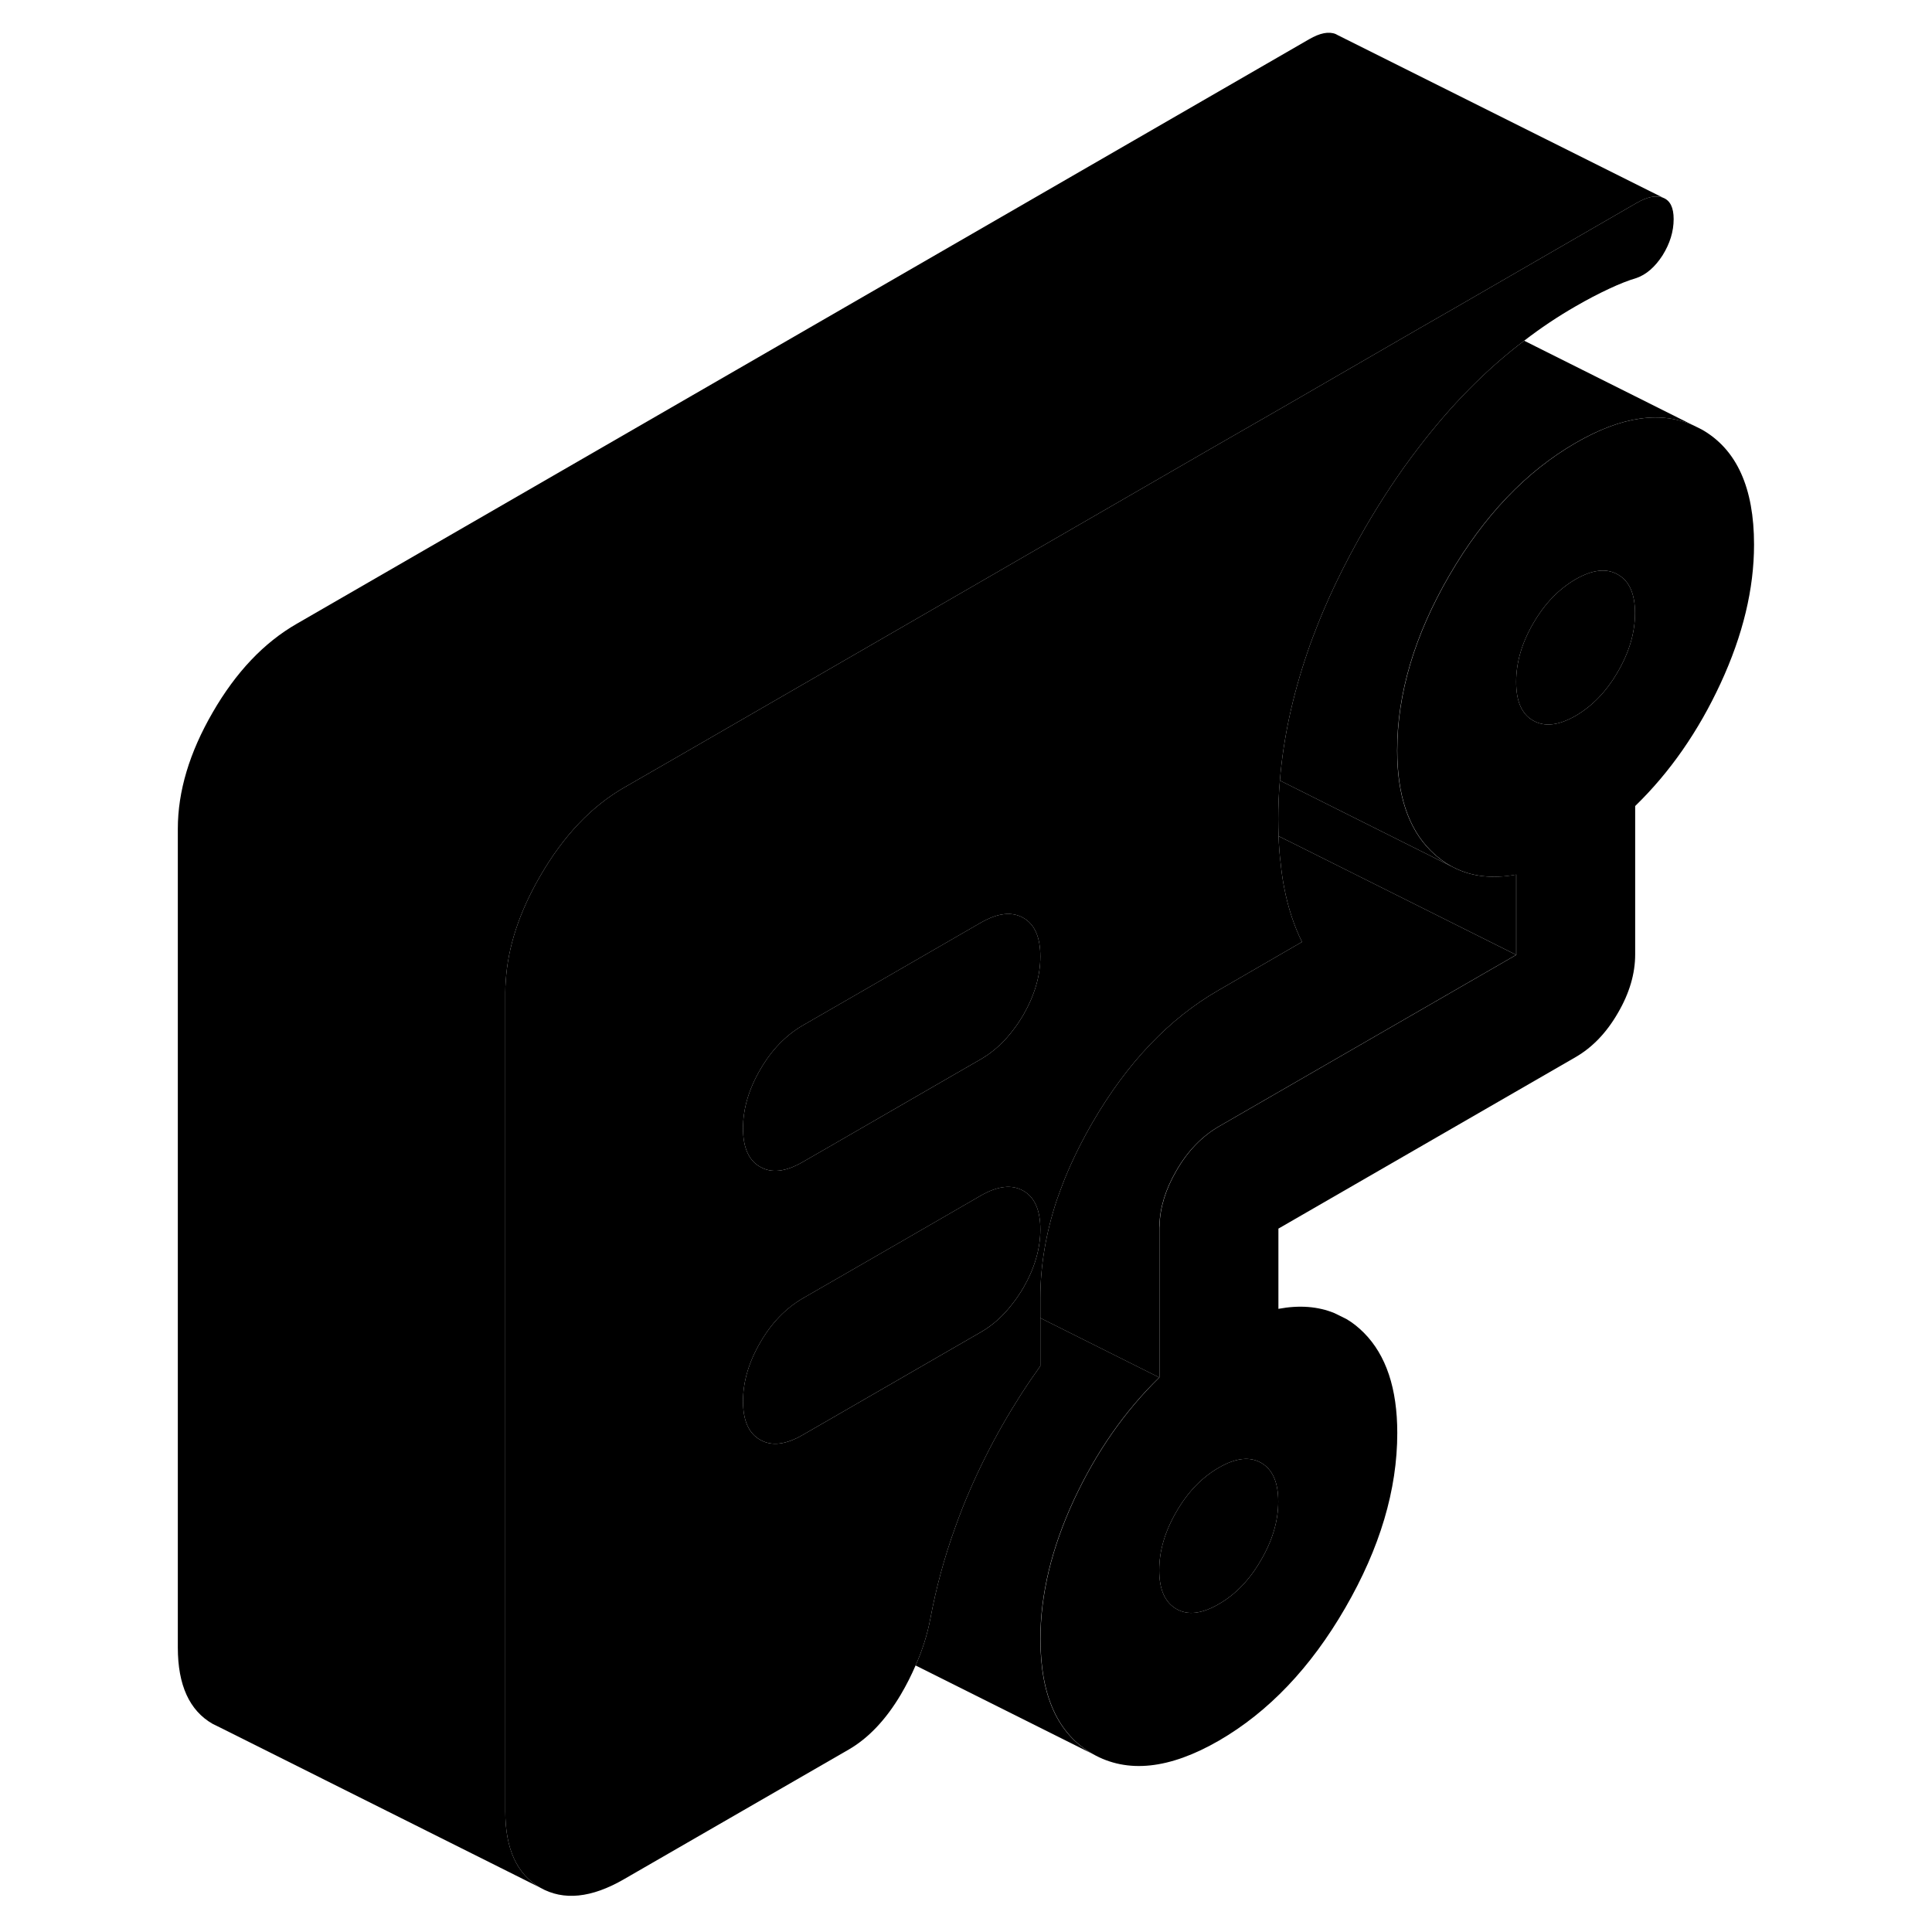<svg width="24" height="24" viewBox="0 0 102 118" xmlns="http://www.w3.org/2000/svg" stroke-width="1px" stroke-linecap="round" stroke-linejoin="round">
    <path d="M93.581 12.08C93.161 11.91 92.621 12.01 91.951 12.4L80.961 18.75L78.731 20.03L70.311 24.9L66.151 27.29L57.721 32.16L50.301 36.45L33.992 45.87L30.121 48.1C28.121 49.25 26.412 51.05 24.991 53.51C23.721 55.7 23.021 57.83 22.891 59.9C22.871 60.14 22.861 60.38 22.861 60.62V110.63C22.861 112.92 23.572 114.48 24.991 115.29C26.412 116.1 28.121 115.93 30.121 114.77L43.831 106.86C45.041 106.16 46.101 105.04 47.011 103.51C47.361 102.92 47.661 102.32 47.921 101.72C48.341 100.78 48.641 99.82 48.821 98.87C49.171 97 49.671 95.13 50.351 93.26C50.631 92.48 50.931 91.71 51.271 90.94C52.421 88.3 53.851 85.79 55.541 83.43V79.26C55.541 77.3 55.881 75.3 56.551 73.28C56.701 72.85 56.871 72.41 57.041 71.97C57.501 70.85 58.061 69.71 58.721 68.57C60.841 64.91 63.411 62.21 66.441 60.47L71.521 57.53C71.041 56.56 70.671 55.45 70.431 54.2C70.341 53.74 70.271 53.26 70.221 52.75C70.151 52.21 70.111 51.66 70.091 51.07C70.081 50.73 70.071 50.38 70.071 50.03C70.071 49.25 70.101 48.46 70.171 47.67C70.381 45.09 70.951 42.47 71.861 39.82C71.961 39.52 72.071 39.21 72.191 38.9C73.011 36.7 74.081 34.48 75.381 32.23C76.401 30.48 77.471 28.86 78.621 27.37C80.591 24.78 82.741 22.59 85.091 20.81C86.101 20.03 87.151 19.33 88.231 18.71C88.951 18.29 89.631 17.94 90.271 17.64C90.911 17.34 91.471 17.12 91.951 16.98C92.551 16.77 93.081 16.31 93.541 15.6C93.991 14.88 94.221 14.14 94.221 13.38C94.221 12.68 94.011 12.25 93.581 12.08ZM54.501 78.66C54.291 79.01 54.071 79.34 53.831 79.64C53.281 80.36 52.641 80.94 51.911 81.36L50.021 82.45L42.851 86.59L41.011 87.65C39.991 88.24 39.121 88.34 38.431 87.94C37.731 87.55 37.381 86.76 37.381 85.58C37.381 84.4 37.731 83.2 38.431 82C39.121 80.8 39.991 79.91 41.011 79.31L46.651 76.06L51.911 73.02C52.941 72.43 53.801 72.33 54.501 72.73C55.191 73.12 55.541 73.91 55.541 75.09C55.541 76.27 55.191 77.46 54.501 78.66ZM54.501 61.99C54.331 62.28 54.161 62.54 53.971 62.79C53.381 63.6 52.701 64.23 51.911 64.69L50.071 65.75L42.801 69.95L41.011 70.98C39.991 71.57 39.121 71.67 38.431 71.27C37.731 70.88 37.381 70.09 37.381 68.91C37.381 67.73 37.731 66.53 38.431 65.33C39.121 64.13 39.991 63.24 41.011 62.64L44.361 60.71L51.911 56.35C52.941 55.76 53.801 55.66 54.501 56.06C55.191 56.45 55.541 57.24 55.541 58.42C55.541 59.6 55.191 60.79 54.501 61.99Z" class="pr-icon-iso-solid-stroke" stroke-linejoin="round"/>
    <path d="M95.951 26.24L95.511 26.02C93.491 25.07 91.052 25.42 88.242 27.05C85.212 28.8 82.641 31.5 80.521 35.15C78.401 38.8 77.341 42.37 77.341 45.84C77.341 48.55 78.021 50.59 79.381 51.95C79.771 52.34 80.181 52.65 80.631 52.9L80.751 52.96C81.851 53.54 83.141 53.69 84.611 53.42V58.32L66.451 68.8C65.421 69.4 64.551 70.29 63.861 71.49C63.201 72.62 62.851 73.74 62.821 74.86C62.811 74.93 62.811 75 62.811 75.07V84.13C60.701 86.19 58.961 88.68 57.591 91.62C56.231 94.56 55.551 97.39 55.551 100.1C55.551 103.57 56.611 105.91 58.731 107.12C60.851 108.33 63.421 108.06 66.451 106.31C69.471 104.56 72.051 101.86 74.161 98.21C76.281 94.55 77.341 90.99 77.341 87.52C77.341 84.81 76.661 82.77 75.301 81.4C74.971 81.07 74.611 80.78 74.231 80.56L73.501 80.2C72.501 79.79 71.361 79.7 70.081 79.94V75.04L88.242 64.56C89.272 63.96 90.131 63.06 90.821 61.86C91.521 60.66 91.871 59.47 91.871 58.29V49.23C93.991 47.17 95.731 44.67 97.091 41.73C98.451 38.79 99.131 35.97 99.131 33.26C99.131 29.79 98.071 27.45 95.951 26.24ZM69.021 95.28C68.331 96.48 67.471 97.38 66.441 97.97C65.411 98.57 64.541 98.67 63.851 98.27C63.151 97.87 62.801 97.08 62.801 95.9C62.801 94.72 63.151 93.53 63.851 92.33C64.541 91.13 65.411 90.23 66.441 89.64C67.471 89.04 68.331 88.95 69.021 89.34C69.721 89.74 70.071 90.53 70.071 91.71C70.071 92.89 69.721 94.08 69.021 95.28ZM90.811 41.03C90.121 42.23 89.261 43.12 88.231 43.72C87.201 44.31 86.341 44.41 85.641 44.01C84.941 43.62 84.601 42.83 84.601 41.65C84.601 40.47 84.941 39.28 85.641 38.08C86.341 36.87 87.201 35.98 88.231 35.38C89.261 34.79 90.121 34.69 90.811 35.09C91.511 35.48 91.861 36.27 91.861 37.45C91.861 38.63 91.511 39.83 90.811 41.03Z" class="pr-icon-iso-solid-stroke" stroke-linejoin="round"/>
    <path d="M70.071 91.71C70.071 92.89 69.721 94.08 69.021 95.28C68.331 96.48 67.471 97.38 66.441 97.97C65.411 98.57 64.541 98.67 63.851 98.27C63.151 97.87 62.801 97.08 62.801 95.9C62.801 94.72 63.151 93.53 63.851 92.33C64.541 91.13 65.411 90.23 66.441 89.64C67.471 89.04 68.331 88.95 69.021 89.34C69.721 89.74 70.071 90.53 70.071 91.71Z" class="pr-icon-iso-solid-stroke" stroke-linejoin="round"/>
    <path d="M91.861 37.45C91.861 38.63 91.511 39.83 90.811 41.03C90.121 42.23 89.261 43.12 88.231 43.72C87.201 44.31 86.341 44.41 85.641 44.01C84.941 43.62 84.601 42.83 84.601 41.65C84.601 40.47 84.941 39.28 85.641 38.08C86.341 36.87 87.201 35.98 88.231 35.38C89.261 34.79 90.121 34.69 90.811 35.09C91.511 35.48 91.861 36.27 91.861 37.45Z" class="pr-icon-iso-solid-stroke" stroke-linejoin="round"/>
    <path d="M55.541 75.089C55.541 76.269 55.191 77.459 54.501 78.659C54.291 79.009 54.071 79.339 53.831 79.639C53.281 80.359 52.641 80.939 51.911 81.359L50.021 82.449L42.851 86.589L41.011 87.649C39.991 88.239 39.121 88.339 38.431 87.939C37.731 87.549 37.381 86.759 37.381 85.579C37.381 84.399 37.731 83.199 38.431 81.999C39.121 80.799 39.991 79.909 41.011 79.309L46.651 76.059L51.911 73.019C52.941 72.429 53.801 72.329 54.501 72.729C55.191 73.119 55.541 73.909 55.541 75.089Z" class="pr-icon-iso-solid-stroke" stroke-linejoin="round"/>
    <path d="M55.541 58.419C55.541 59.599 55.191 60.789 54.501 61.989C54.331 62.279 54.161 62.539 53.971 62.789C53.381 63.599 52.701 64.23 51.911 64.689L50.071 65.749L42.801 69.95L41.011 70.98C39.991 71.57 39.121 71.669 38.431 71.269C37.731 70.879 37.381 70.09 37.381 68.909C37.381 67.73 37.731 66.529 38.431 65.329C39.121 64.129 39.991 63.239 41.011 62.639L44.361 60.709L51.911 56.349C52.941 55.76 53.801 55.66 54.501 56.059C55.191 56.45 55.541 57.239 55.541 58.419Z" class="pr-icon-iso-solid-stroke" stroke-linejoin="round"/>
    <path d="M93.581 12.08C93.161 11.91 92.621 12.01 91.951 12.4L80.961 18.75L78.731 20.03L70.311 24.9L66.151 27.29L57.721 32.16L50.301 36.45L33.992 45.87L30.121 48.1C28.121 49.25 26.412 51.05 24.991 53.51C23.721 55.7 23.021 57.83 22.891 59.9C22.871 60.14 22.861 60.38 22.861 60.62V110.63C22.861 112.92 23.572 114.48 24.991 115.29L5.441 105.51L4.991 105.29C3.571 104.48 2.861 102.92 2.861 100.63V50.62C2.861 48.33 3.571 45.96 4.991 43.51C6.411 41.05 8.121 39.25 10.121 38.1L71.951 2.4C72.621 2.01 73.161 1.91 73.581 2.08L73.731 2.16L93.581 12.08Z" class="pr-icon-iso-solid-stroke" stroke-linejoin="round"/>
    <path d="M95.501 26.02C93.481 25.07 91.041 25.42 88.231 27.05C85.201 28.8 82.631 31.5 80.511 35.15C78.391 38.8 77.331 42.37 77.331 45.84C77.331 48.55 78.011 50.59 79.371 51.95C79.761 52.34 80.171 52.65 80.621 52.9L71.851 48.51L70.171 47.67C70.381 45.09 70.951 42.47 71.861 39.82C71.961 39.52 72.071 39.21 72.191 38.9C73.011 36.7 74.081 34.48 75.381 32.23C76.401 30.48 77.471 28.86 78.621 27.37C80.591 24.78 82.741 22.59 85.091 20.81L95.501 26.02Z" class="pr-icon-iso-solid-stroke" stroke-linejoin="round"/>
    <path d="M58.721 107.12L47.921 101.72C48.341 100.78 48.641 99.82 48.821 98.87C49.171 96.999 49.671 95.129 50.351 93.26C50.631 92.48 50.931 91.71 51.271 90.939C52.421 88.299 53.851 85.79 55.541 83.43V80.499L62.801 84.129C60.691 86.189 58.951 88.68 57.581 91.62C56.221 94.559 55.541 97.389 55.541 100.1C55.541 103.57 56.601 105.91 58.721 107.12Z" class="pr-icon-iso-solid-stroke" stroke-linejoin="round"/>
    <path d="M84.601 53.419V58.319L71.001 51.52L70.091 51.069C70.081 50.73 70.071 50.38 70.071 50.029C70.071 49.249 70.101 48.459 70.171 47.669L71.851 48.51L80.621 52.9L80.742 52.959C81.841 53.539 83.131 53.689 84.601 53.419Z" class="pr-icon-iso-solid-stroke" stroke-linejoin="round"/>
    <path d="M84.601 58.32L66.441 68.8C65.411 69.4 64.541 70.29 63.851 71.49C63.191 72.62 62.841 73.74 62.811 74.86C62.801 74.93 62.801 75 62.801 75.07V84.13L55.541 80.5V79.26C55.541 77.3 55.881 75.3 56.551 73.28C56.701 72.85 56.871 72.41 57.041 71.97C57.501 70.85 58.061 69.71 58.721 68.57C60.841 64.91 63.411 62.21 66.441 60.47L71.521 57.53C71.041 56.56 70.671 55.45 70.431 54.2C70.341 53.74 70.271 53.26 70.221 52.75C70.151 52.21 70.111 51.66 70.091 51.07L71.001 51.52L84.601 58.32Z" class="pr-icon-iso-solid-stroke" stroke-linejoin="round"/>
    <path d="M73.492 80.2L70.071 78.49" class="pr-icon-iso-solid-stroke" stroke-linejoin="round"/>
</svg>